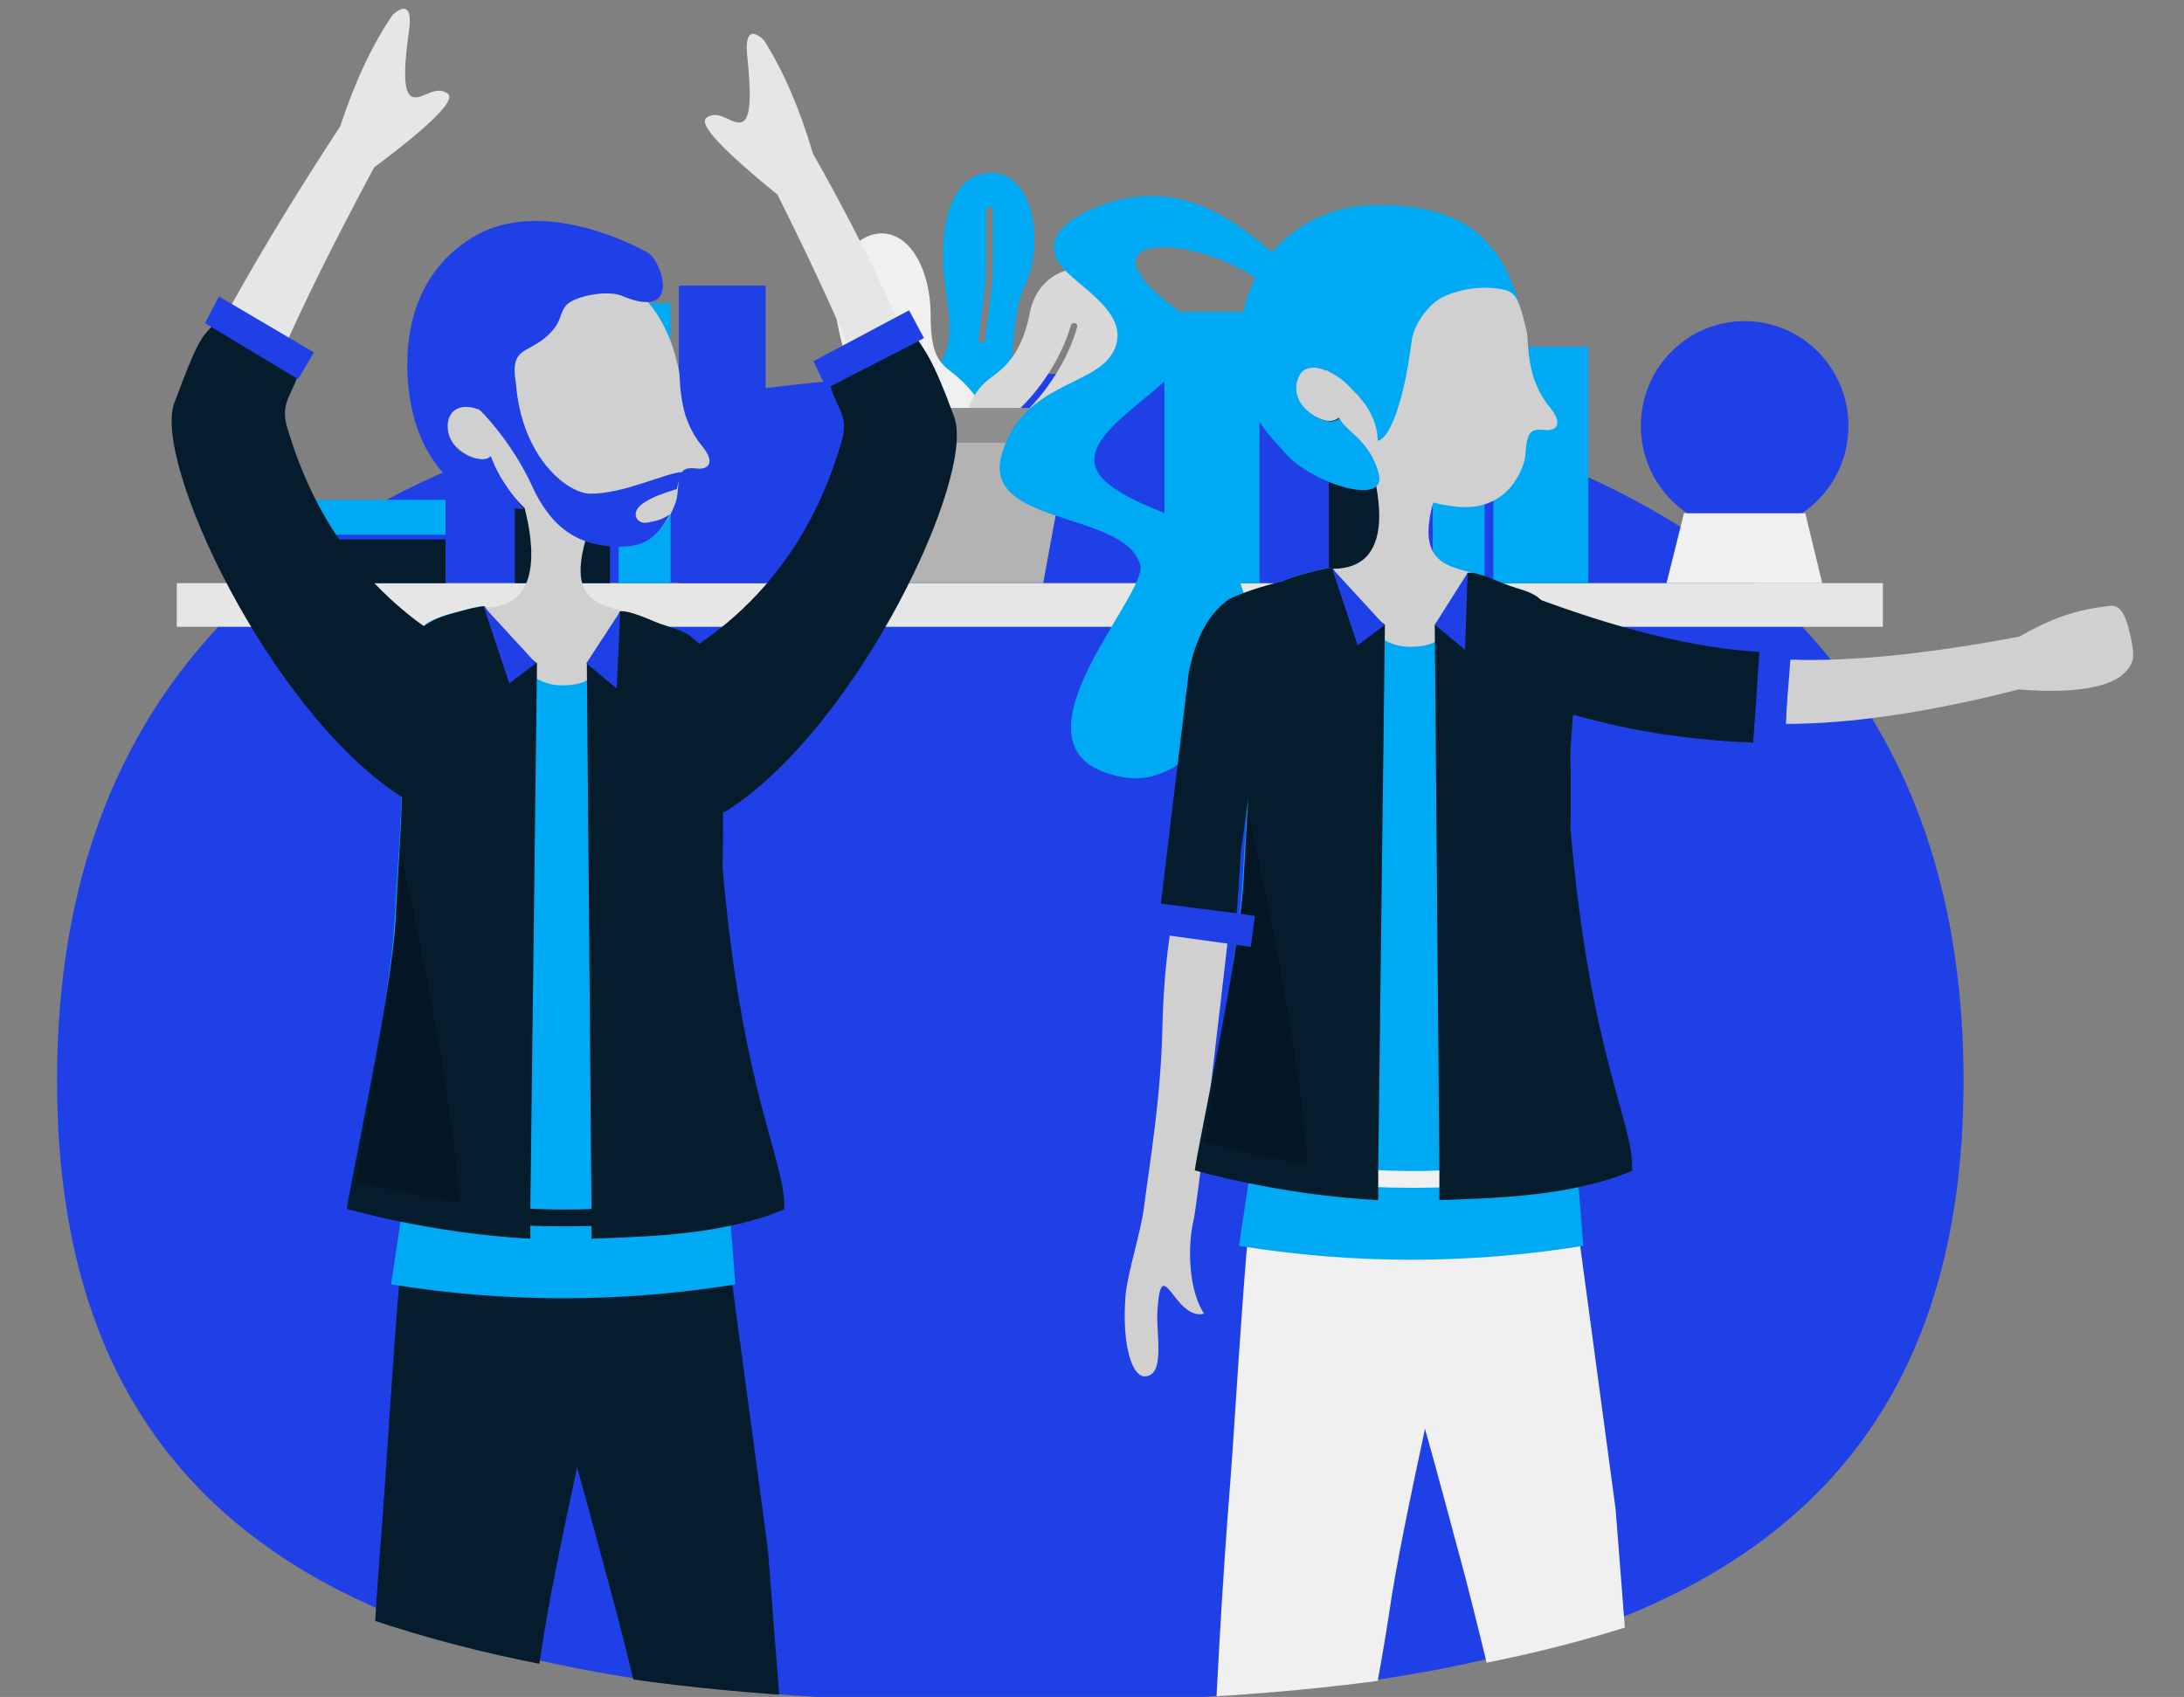 <?xml version="1.0" encoding="utf-8"?>
<!-- Generator: Adobe Illustrator 24.0.1, SVG Export Plug-In . SVG Version: 6.00 Build 0)  -->
<svg version="1.1" id="Layer_1" xmlns="http://www.w3.org/2000/svg" xmlns:xlink="http://www.w3.org/1999/xlink" x="0px" y="0px"
	 viewBox="0 0 425 330.3" style="enable-background:new 0 0 425 330.3;" xml:space="preserve">
<rect x="0" y="0" width="425" height="330.3" fill="#808080" stroke="none"/>
<style type="text/css">
	.st0{clip-path:url(#SVGID_2_);}
	.st1{clip-path:url(#SVGID_4_);fill:#1F40E6;}
	.st2{clip-path:url(#SVGID_6_);}
	.st3{clip-path:url(#SVGID_8_);enable-background:new    ;}
	.st4{clip-path:url(#SVGID_10_);}
	.st5{clip-path:url(#SVGID_12_);fill:#E6E6E6;}
	.st6{clip-path:url(#SVGID_14_);}
	.st7{clip-path:url(#SVGID_16_);fill:#00A9F4;}
	.st8{clip-path:url(#SVGID_18_);}
	.st9{clip-path:url(#SVGID_20_);fill:#051C2C;}
	.st10{clip-path:url(#SVGID_22_);}
	.st11{clip-path:url(#SVGID_24_);fill:#1F40E6;}
	.st12{clip-path:url(#SVGID_26_);}
	.st13{clip-path:url(#SVGID_28_);fill:#00A9F4;}
	.st14{clip-path:url(#SVGID_30_);}
	.st15{clip-path:url(#SVGID_32_);fill:#F0F0F0;}
	.st16{clip-path:url(#SVGID_34_);}
	.st17{clip-path:url(#SVGID_36_);fill:#D8D8D8;}
	.st18{clip-path:url(#SVGID_38_);}
	.st19{clip-path:url(#SVGID_40_);fill:#B3B3B3;}
	.st20{opacity:0.2;clip-path:url(#SVGID_42_);}
	.st21{clip-path:url(#SVGID_44_);}
	.st22{clip-path:url(#SVGID_46_);fill:#1F40E6;}
	.st23{clip-path:url(#SVGID_48_);}
	.st24{clip-path:url(#SVGID_50_);fill:#F0F0F0;}
	.st25{clip-path:url(#SVGID_52_);}
	.st26{clip-path:url(#SVGID_54_);fill:#D0D0D0;}
	.st27{clip-path:url(#SVGID_56_);}
	.st28{clip-path:url(#SVGID_58_);fill:#00A9F4;}
	.st29{clip-path:url(#SVGID_60_);}
	.st30{clip-path:url(#SVGID_62_);fill:#F0F0F0;}
	.st31{clip-path:url(#SVGID_64_);}
	.st32{clip-path:url(#SVGID_66_);fill:#00A9F4;}
	.st33{clip-path:url(#SVGID_68_);}
	.st34{clip-path:url(#SVGID_70_);fill:#00A9F4;}
	.st35{clip-path:url(#SVGID_72_);}
	.st36{clip-path:url(#SVGID_74_);fill:#D0D0D0;}
	.st37{clip-path:url(#SVGID_76_);}
	.st38{clip-path:url(#SVGID_78_);fill:#051C2C;}
	.st39{clip-path:url(#SVGID_80_);}
	.st40{opacity:0.2;clip-path:url(#SVGID_82_);}
	.st41{clip-path:url(#SVGID_84_);}
	.st42{clip-path:url(#SVGID_86_);fill:#1F40E6;}
	.st43{clip-path:url(#SVGID_88_);}
	.st44{clip-path:url(#SVGID_90_);fill:#D0D0D0;}
	.st45{clip-path:url(#SVGID_92_);}
	.st46{clip-path:url(#SVGID_94_);fill:#1F40E6;}
	.st47{clip-path:url(#SVGID_96_);}
	.st48{clip-path:url(#SVGID_98_);fill:#051C2C;}
	.st49{clip-path:url(#SVGID_100_);}
	.st50{clip-path:url(#SVGID_102_);fill:#00A9F4;}
	.st51{clip-path:url(#SVGID_104_);}
	.st52{clip-path:url(#SVGID_106_);fill:#00A9F4;}
	.st53{clip-path:url(#SVGID_108_);}
	.st54{clip-path:url(#SVGID_110_);fill:#E6E6E6;}
	.st55{clip-path:url(#SVGID_112_);}
	.st56{clip-path:url(#SVGID_114_);fill:#051C2C;}
	.st57{clip-path:url(#SVGID_116_);}
	.st58{opacity:0.2;clip-path:url(#SVGID_118_);}
	.st59{clip-path:url(#SVGID_120_);}
	.st60{clip-path:url(#SVGID_122_);fill:#1F40E6;}
</style>
<g>
	<defs>
		<path id="SVGID_1_" d="M11.1,210.3c0,102.6,83.1,121,185.5,121c102.4,0,185.5-18.4,185.5-121c0-102.6-83.1-137.6-185.5-137.6
			C94.2,72.7,11.1,107.7,11.1,210.3"/>
	</defs>
	<clipPath id="SVGID_2_">
		<use xlink:href="#SVGID_1_"  style="overflow:visible;"/>
	</clipPath>
	<g class="st0">
		<defs>
			<rect id="SVGID_3_" x="-159.9" y="-210" width="750" height="750"/>
		</defs>
		<clipPath id="SVGID_4_">
			<use xlink:href="#SVGID_3_"  style="overflow:visible;"/>
		</clipPath>
		<rect x="6.1" y="67.7" class="st1" width="381" height="268.6"/>
	</g>
</g>
<g>
	<defs>
		<path id="SVGID_5_" d="M196.6,331.3c102.4,0,192.9-18.4,234.1-121c6.2-15.5,40.5-109.2,100.5-281.3h-681.5
			c47.8,119.1,85.4,212.9,112.9,281.3C3.7,312.9,94.2,331.3,196.6,331.3z"/>
	</defs>
	<clipPath id="SVGID_6_">
		<use xlink:href="#SVGID_5_"  style="overflow:visible;"/>
	</clipPath>
	<g class="st2">
		<defs>
			<rect id="SVGID_7_" x="-159.9" y="-210" width="750" height="750"/>
		</defs>
		<clipPath id="SVGID_8_">
			<use xlink:href="#SVGID_7_"  style="overflow:visible;"/>
		</clipPath>
		<g class="st3">
			<g>
				<defs>
					<rect id="SVGID_9_" x="29.1" y="1" width="387" height="428"/>
				</defs>
				<clipPath id="SVGID_10_">
					<use xlink:href="#SVGID_9_"  style="overflow:visible;"/>
				</clipPath>
				<g class="st4">
					<defs>
						<rect id="SVGID_11_" x="34.4" y="113.5" width="332" height="8.5"/>
					</defs>
					<clipPath id="SVGID_12_">
						<use xlink:href="#SVGID_11_"  style="overflow:visible;"/>
					</clipPath>
					<rect x="29.4" y="108.5" class="st5" width="342" height="18.5"/>
				</g>
				<g class="st4">
					<defs>
						<path id="SVGID_13_" d="M86.7,104.1H44.6v-6.8h42.1V104.1z M130.5,113.5h-10.1V59h10.1V113.5z M288.9,113.5h-10.1V59h10.1
							V113.5z M245.1,113.5h-18.5V60.7h18.5V113.5z M309.1,113.5h-18.5v-46h18.5V113.5z"/>
					</defs>
					<clipPath id="SVGID_14_">
						<use xlink:href="#SVGID_13_"  style="overflow:visible;"/>
					</clipPath>
					<g class="st6">
						<defs>
							<rect id="SVGID_15_" x="34.4" y="33" width="332" height="89"/>
						</defs>
						<clipPath id="SVGID_16_">
							<use xlink:href="#SVGID_15_"  style="overflow:visible;"/>
						</clipPath>
						<rect x="39.6" y="54" class="st7" width="274.6" height="64.5"/>
					</g>
				</g>
				<g class="st4">
					<defs>
						<path id="SVGID_17_" d="M86.7,113.5H44.6V105h42.1V113.5z M118.7,113.5h-18.5v-46h18.5V113.5z M277.1,113.5h-18.5v-46h18.5
							V113.5z"/>
					</defs>
					<clipPath id="SVGID_18_">
						<use xlink:href="#SVGID_17_"  style="overflow:visible;"/>
					</clipPath>
					<g class="st8">
						<defs>
							<rect id="SVGID_19_" x="34.4" y="33" width="332" height="89"/>
						</defs>
						<clipPath id="SVGID_20_">
							<use xlink:href="#SVGID_19_"  style="overflow:visible;"/>
						</clipPath>
						<rect x="39.6" y="62.5" class="st9" width="242.6" height="56"/>
					</g>
				</g>
				<g class="st4">
					<defs>
						<path id="SVGID_21_" d="M149,113.5h-16.9V55.6H149V113.5z M256.9,113.5h-10.1V55.6h10.1V113.5z"/>
					</defs>
					<clipPath id="SVGID_22_">
						<use xlink:href="#SVGID_21_"  style="overflow:visible;"/>
					</clipPath>
					<g class="st10">
						<defs>
							<rect id="SVGID_23_" x="34.4" y="33" width="332" height="89"/>
						</defs>
						<clipPath id="SVGID_24_">
							<use xlink:href="#SVGID_23_"  style="overflow:visible;"/>
						</clipPath>
						<rect x="127.2" y="50.6" class="st11" width="134.7" height="67.9"/>
					</g>
				</g>
				<g class="st4">
					<defs>
						<path id="SVGID_25_" d="M192.6,40.3c0.4,0,0.6,0.3,0.6,0.6v11.2c0,1.5-0.1,3.2-0.4,5.5c-0.1,1.3-0.8,6.2-0.9,7
							c-0.1,0.5-0.1,1-0.2,1.5c0,0.3-0.4,0.6-0.7,0.6c-0.3,0-0.6-0.4-0.6-0.7c0.1-0.5,0.1-1,0.2-1.5c0.1-0.8,0.7-5.8,0.9-7
							c0.3-2.3,0.4-4,0.4-5.4V40.9C192,40.6,192.2,40.3,192.6,40.3z M193.7,81c4.6-4.5,2.1-17.6,5.7-25.3c3.7-7.7,2.2-21.5-6.2-22.1
							c-9.6,0-10.7,13.7-9.1,23.3c1.7,9.6-0.1,12.6-2.2,15.3c-2.1,2.7-10.1,13-3.1,22.9c4.7,6.6,9,6.6,12.9,0
							C190,88.6,190.6,84,193.7,81z"/>
					</defs>
					<clipPath id="SVGID_26_">
						<use xlink:href="#SVGID_25_"  style="overflow:visible;"/>
					</clipPath>
					<g class="st12">
						<defs>
							<rect id="SVGID_27_" x="34.4" y="33" width="332" height="89"/>
						</defs>
						<clipPath id="SVGID_28_">
							<use xlink:href="#SVGID_27_"  style="overflow:visible;"/>
						</clipPath>
						<rect x="171" y="28.5" class="st13" width="35.3" height="76.4"/>
					</g>
				</g>
				<g class="st4">
					<defs>
						<path id="SVGID_29_" d="M171.8,57.6c-0.4,0-0.6,0.3-0.6,0.7c0.3,8.5,2.9,15.6,7.8,21.2c0.2,0.3,0.6,0.3,0.9,0.1
							c0.3-0.2,0.3-0.6,0.1-0.9c-4.7-5.4-7.2-12.2-7.5-20.4C172.5,57.9,172.2,57.6,171.8,57.6z M171.1,81.5
							c-4.7-4.5-6.9-12.3-8.2-18.8c-1.3-6.6,0.8-15.6,7.2-17.1c6.4-1.4,11,6.3,11,15.8c0,9.5,2.6,9.5,5.7,12.4
							c3.2,2.9,10.1,10.8,3,20.7c-4.8,6.6-9.3,7.2-13.6,1.7C175.9,89.4,174.2,84.5,171.1,81.5z"/>
					</defs>
					<clipPath id="SVGID_30_">
						<use xlink:href="#SVGID_29_"  style="overflow:visible;"/>
					</clipPath>
					<g class="st14">
						<defs>
							<rect id="SVGID_31_" x="34.4" y="33" width="332" height="89"/>
						</defs>
						<clipPath id="SVGID_32_">
							<use xlink:href="#SVGID_31_"  style="overflow:visible;"/>
						</clipPath>
						<rect x="157.5" y="40.4" class="st15" width="40.3" height="64.5"/>
					</g>
				</g>
				<g class="st4">
					<defs>
						<path id="SVGID_33_" d="M209.2,62.9c-0.3-0.1-0.7,0.1-0.8,0.4c-2.1,7.3-7.2,14.1-11.3,17.4c-0.3,0.2-0.3,0.6-0.1,0.9
							c0.2,0.3,0.6,0.3,0.9,0.1c4.3-3.5,9.6-10.5,11.7-18C209.7,63.3,209.6,63,209.2,62.9z M189.5,93.4c-2.6-8.4-2.7-15.6,3.6-20.1
							c2.6-1.9,5.8-4.7,7.3-12.4c1.5-7.7,8.9-10.4,14.5-7.6c5.6,2.8,7.6,6.7,6.3,13.2s-11.5,13.9-16,18.5c-3,3-4.6,6.5-4.8,10.3
							C194.8,99.7,191.2,99,189.5,93.4z"/>
					</defs>
					<clipPath id="SVGID_34_">
						<use xlink:href="#SVGID_33_"  style="overflow:visible;"/>
					</clipPath>
					<g class="st16">
						<defs>
							<rect id="SVGID_35_" x="34.4" y="33" width="332" height="89"/>
						</defs>
						<clipPath id="SVGID_36_">
							<use xlink:href="#SVGID_35_"  style="overflow:visible;"/>
						</clipPath>
						<rect x="182.8" y="47.2" class="st17" width="43.7" height="56"/>
					</g>
				</g>
				<g class="st4">
					<defs>
						<polygon id="SVGID_37_" points="208,86.3 209.7,86.3 209.7,79.4 169.3,79.4 169.3,86.3 170.9,86.3 176,113.5 203,113.5 						
							"/>
					</defs>
					<clipPath id="SVGID_38_">
						<use xlink:href="#SVGID_37_"  style="overflow:visible;"/>
					</clipPath>
					<g class="st18">
						<defs>
							<rect id="SVGID_39_" x="34.4" y="33" width="332" height="89"/>
						</defs>
						<clipPath id="SVGID_40_">
							<use xlink:href="#SVGID_39_"  style="overflow:visible;"/>
						</clipPath>
						<rect x="164.3" y="74.4" class="st19" width="50.4" height="44"/>
					</g>
				</g>
				<g class="st4">
					<defs>
						<rect id="SVGID_41_" x="169.3" y="79.4" width="40.4" height="6.8"/>
					</defs>
					<clipPath id="SVGID_42_">
						<use xlink:href="#SVGID_41_"  style="overflow:visible;"/>
					</clipPath>
					<rect x="164.3" y="74.4" class="st20" width="50.4" height="16.8"/>
				</g>
				<g class="st4">
					<defs>
						<ellipse id="SVGID_43_" cx="339.5" cy="82.9" rx="20.2" ry="20.4"/>
					</defs>
					<clipPath id="SVGID_44_">
						<use xlink:href="#SVGID_43_"  style="overflow:visible;"/>
					</clipPath>
					<g class="st21">
						<defs>
							<rect id="SVGID_45_" x="34.4" y="33" width="332" height="89"/>
						</defs>
						<clipPath id="SVGID_46_">
							<use xlink:href="#SVGID_45_"  style="overflow:visible;"/>
						</clipPath>
						<rect x="314.3" y="57.4" class="st22" width="50.4" height="50.9"/>
					</g>
				</g>
				<g class="st4">
					<defs>
						<polygon id="SVGID_47_" points="351.3,99.9 327.7,99.9 324.3,113.5 354.6,113.5 						"/>
					</defs>
					<clipPath id="SVGID_48_">
						<use xlink:href="#SVGID_47_"  style="overflow:visible;"/>
					</clipPath>
					<g class="st23">
						<defs>
							<rect id="SVGID_49_" x="34.4" y="33" width="332" height="89"/>
						</defs>
						<clipPath id="SVGID_50_">
							<use xlink:href="#SVGID_49_"  style="overflow:visible;"/>
						</clipPath>
						<rect x="319.3" y="94.9" class="st24" width="40.3" height="23.6"/>
					</g>
				</g>
				<g class="st4">
					<defs>
						<path id="SVGID_51_" d="M258.1,72.2C256,65.4,253.8,50.3,274,46c18.5-4,22.6,16.5,22.6,16.5c0.2,0.9,0.5,1.8,0.6,2.7
							c0.1,1,0.1,1.9,0.2,2.9c0.2,1.9,0.5,3.8,1.1,5.6c0.6,1.7,1.4,3.3,2.4,4.7c0.8,1.1,2.5,2.8,2.1,4.3c-0.3,0.9-1.4,1.1-2.3,1
							c-2-0.2-3-0.1-3.5,2c-0.4,1.5-0.2,3.1-0.7,4.5c-0.6,1.8-1.5,3.5-2.8,4.9c-2.7,3-6.6,4-10.5,3.5c-1.5-0.2-3-0.4-4.3-0.8
							c-4.4,15.8,8.2,11.4,11.9,16c0.4,3.8,1,10.6-2,14c-3.1,3.4-8.2,4.1-17,3.5s-9.7-3-12.3-6.9c-1.7-2.6-1.8-7.2-0.1-13.7
							c11.3,0,9.4-12.6,7.7-19.3c-3.9-3.7-5.7-7.8-6.6-10.1c-1.9,1.8-5.8-0.6-7.2-2.4c-0.9-1.2-1.4-2.8-1.2-4.3c0.1-1,0.6-2,1.4-2.6
							c0.8-0.6,1.8-0.7,2.7-0.5C256.9,71.7,257.5,71.9,258.1,72.2z"/>
					</defs>
					<clipPath id="SVGID_52_">
						<use xlink:href="#SVGID_51_"  style="overflow:visible;"/>
					</clipPath>
					<g class="st25">
						<defs>
							<rect id="SVGID_53_" x="194.1" y="31.5" width="128" height="121"/>
						</defs>
						<clipPath id="SVGID_54_">
							<use xlink:href="#SVGID_53_"  style="overflow:visible;"/>
						</clipPath>
						<rect x="247.1" y="40.5" class="st26" width="61" height="96.2"/>
					</g>
				</g>
				<g class="st4">
					<defs>
						<path id="SVGID_55_" d="M247.5,49.1c4.4-5.1,11.2-9.2,20.6-9.2c17.3,0,24,7.1,27.6,19.5c-1.1-3-2.6-3-4.9-3.3
							c-2.4-0.3-6.3,0-9.8,1.6c-3,1.4-5.9,5.4-6.3,8.7c-0.2,1.4-0.4,3-0.7,4.7c-1,6.1-3.3,14.2-5.9,14.7c0-4.4-2.9-8-4.6-9.6
							c-1.7-1.7-1.9-2.3-5.3-4.1c-0.6-0.3-1.2-0.5-1.8-0.5c-0.9-0.1-2,0-2.7,0.5c-0.8,0.6-1.2,1.6-1.4,2.6c-0.2,1.5,0.2,3.1,1.2,4.3
							c1.4,1.8,5.2,4.2,7.2,2.4c0.8,2.3,5.9,4.2,7.6,10.8c1.7,6.6-13,1.8-17.9-3.7c-4.9-5.5-10-9.5-8.7-26c0.2-2.5,1.1-5.5,2.6-8.4
							c-11.5-7.6-26.8-8-22.6-1c4.6,7.7,15.5,8.3,8,17.9c-6.1,7.8-24,15.8-13.5,23.6c10.1,7.4,22.4,5,26.6,23.8
							c2.5,11.5-9.1,35.5-24.1,32.9c-25.6-4.4,4.8-35.4,3.2-41.3c-2.9-10.7-31.3-7.5-26.9-21.8c4.4-14.3,19-12.8,22-20.5
							c3-7.7-9.2-12.6-11.4-17.3c-3.2-7,9.3-10.9,12.5-11.6C230.3,36.2,239.1,41.8,247.5,49.1z"/>
					</defs>
					<clipPath id="SVGID_56_">
						<use xlink:href="#SVGID_55_"  style="overflow:visible;"/>
					</clipPath>
					<g class="st27">
						<defs>
							<rect id="SVGID_57_" x="194.1" y="31.5" width="128" height="121"/>
						</defs>
						<clipPath id="SVGID_58_">
							<use xlink:href="#SVGID_57_"  style="overflow:visible;"/>
						</clipPath>
						<rect x="189.3" y="33.3" class="st28" width="111.4" height="123.4"/>
					</g>
				</g>
				<g class="st4">
					<defs>
						<path id="SVGID_59_" d="M277.3,278.1c-3,14-5.7,27-6.9,35.4c-3.3,22.3-15.4,79.6-19,107c-4.3,0.1-11.1-0.1-15.5,0
							c0.1-1.1,0-1.7,0-2.4c-2.3-32.5,0.6-93.2,3.5-129.5c1.1-13.9,3.3-56.1,6.2-72.1h12.1H304l10.4,77.3l9.8,125.7
							c0,0-7.3-0.1-14.7,0c-7.4-40.5-15.5-77.9-24.3-112.3C282.4,296.8,279.8,287,277.3,278.1z"/>
					</defs>
					<clipPath id="SVGID_60_">
						<use xlink:href="#SVGID_59_"  style="overflow:visible;"/>
					</clipPath>
					<g class="st29">
						<defs>
							<rect id="SVGID_61_" x="125.1" y="216.5" width="290" height="115.5"/>
						</defs>
						<clipPath id="SVGID_62_">
							<use xlink:href="#SVGID_61_"  style="overflow:visible;"/>
						</clipPath>
						<rect x="230.1" y="211.5" class="st30" width="99" height="214"/>
					</g>
				</g>
				<g class="st4">
					<defs>
						<path id="SVGID_63_" d="M243.2,228.5c10.6,1.8,21.2,2.7,31.8,2.7c10.7,0,21.3-0.9,32-2.7l1.1,14c-11.2,1.8-22.3,2.7-33.5,2.7
							c-11.2,0-22.3-0.9-33.5-2.7L243.2,228.5z"/>
					</defs>
					<clipPath id="SVGID_64_">
						<use xlink:href="#SVGID_63_"  style="overflow:visible;"/>
					</clipPath>
					<g class="st31">
						<defs>
							<rect id="SVGID_65_" x="125.1" y="216.5" width="290" height="115.5"/>
						</defs>
						<clipPath id="SVGID_66_">
							<use xlink:href="#SVGID_65_"  style="overflow:visible;"/>
						</clipPath>
						<rect x="236.1" y="223.5" class="st32" width="77" height="26.7"/>
					</g>
				</g>
				<g class="st4">
					<defs>
						<path id="SVGID_67_" d="M305.5,146.5c0.4-6.8,1.6-16.1-1-22.1c-1.3-3-2.7-6.2-5.4-8.2c-1.5-1.1-3.8-1.6-5.5-2.2
							c-1.8-0.6-5.1-2.4-7.1-2.1c-1.4,0.2-1.4,2.4-2,3.7c-0.8,2-1.3,2.9-2.5,4.7c-0.6,0.9,0.2,5.6-7.6,5.6s-11.3-8.2-15.3-15.4
							c-1.5,0.1-2.9,0.5-4.4,0.9c-1,0.3-1.9,0.5-2.9,0.8c-1.8,0.6-3.6,1.3-5,2.6c-1.1,0.9-1.9,2.1-2.4,3.4
							c-1.7,4.1-1.3,8.9-1.2,13.2c0.5,14.4-0.6,25.3-1.4,39.9c-0.8,14.6-7,45.5-7.7,51c0,0,44.4,13.8,81.5-1.8
							c0.5-9-7.7-15.7-10.2-59.4C305.6,157.7,305.6,152.8,305.5,146.5z"/>
					</defs>
					<clipPath id="SVGID_68_">
						<use xlink:href="#SVGID_67_"  style="overflow:visible;"/>
					</clipPath>
					<g class="st33">
						<defs>
							<rect id="SVGID_69_" x="125.1" y="108.5" width="290" height="202"/>
						</defs>
						<clipPath id="SVGID_70_">
							<use xlink:href="#SVGID_69_"  style="overflow:visible;"/>
						</clipPath>
						
							<rect x="214.3" y="124.2" transform="matrix(5.233597e-02 -0.999 0.999 5.233597e-02 93.57 438.336)" class="st34" width="126.8" height="91.3"/>
					</g>
				</g>
				<g class="st4">
					<defs>
						<path id="SVGID_71_" d="M347.5,140.9c12.6,0,27.7-2.2,45.3-6.7c13.7,1.1,18.9-1.4,20.6-3.2c2.3-2.3,1.9-3.9,1.1-7.6
							s-1.9-5.6-3.7-5.5c-5.1,0.6-10,1.5-17.8,6c-17.9,3.4-32.8,4.9-44.6,4.5C348.2,132.1,347.6,136.9,347.5,140.9z M226.2,200
							c-0.3,13.8-2.4,25.8-3.6,35.1c-0.6,4.8-3.2,12.6-3.6,17.3c-0.7,9.9,1.4,15.3,3.6,15.5c4.1,0.1,2.5-7.4,2.6-12.2
							c0.7-12.9,3.3,1.5,9.1,0c-2.8-4.3-3.4-12.3-2-18.4c0.6-2.7,3.5-26.8,8.7-72.3l-10.1,3C228,176.7,226.5,187.3,226.2,200z"/>
					</defs>
					<clipPath id="SVGID_72_">
						<use xlink:href="#SVGID_71_"  style="overflow:visible;"/>
					</clipPath>
					<g class="st35">
						<defs>
							<rect id="SVGID_73_" x="125.1" y="108.5" width="290" height="202"/>
						</defs>
						<clipPath id="SVGID_74_">
							<use xlink:href="#SVGID_73_"  style="overflow:visible;"/>
						</clipPath>
						<rect x="213.8" y="112.9" class="st36" width="206.2" height="160"/>
					</g>
				</g>
				<g class="st4">
					<defs>
						<path id="SVGID_75_" d="M299.2,116.2c-1.5-1.1-3.8-1.6-5.5-2.2c-1.8-0.6-6.1-2.8-8.1-2.5c-1.2,2.9-2.9,6.7-6.4,10.1l0.9,106.3
							v5.7c11.5-0.4,25.8-0.8,37.5-5.7c0.5-9-8.2-22.3-12-66.7c0.1-3.5,0.1-8.4,0-14.7c0.1-2.3,0.3-4.8,0.5-7.4
							c11.9,3.4,24.3,5.2,37.3,5.5c1.4-6.8,2.1-11.2,1.7-17.6c-12.5-0.3-27.6-3.7-45.2-10.2C299.7,116.6,299.4,116.4,299.2,116.2z
							 M242,171.4c-0.8,14.6-8.8,51-9.5,56.4c0,0,16.4,4.8,35.7,5.8v-5.8l1.3-106.2c-4.7-3.4-7.7-6.6-10.2-11.1
							c-1.5,0.1-2.9,0.5-4.4,0.9c-1,0.3-1.9,0.5-2.9,0.8c-0.9,0.3-1.8,0.6-2.6,1c-3.8,0.9-7.2,2-10.2,3.4c-4,2.8-6.6,7.6-7.9,14.5
							l-5.8,48.1l14.9,2.5l1.1-16.2l1.4-10C242.6,160.6,242.3,165.7,242,171.4z"/>
					</defs>
					<clipPath id="SVGID_76_">
						<use xlink:href="#SVGID_75_"  style="overflow:visible;"/>
					</clipPath>
					<g class="st37">
						<defs>
							<rect id="SVGID_77_" x="125.1" y="108.5" width="290" height="202"/>
						</defs>
						<clipPath id="SVGID_78_">
							<use xlink:href="#SVGID_77_"  style="overflow:visible;"/>
						</clipPath>
						<rect x="220.5" y="105.5" class="st38" width="129.7" height="133.1"/>
					</g>
				</g>
				<g class="st4">
					<defs>
						<path id="SVGID_79_" d="M242,171.4c-0.8,14.6-7,45.5-7.7,51c0,0,11.3,2.9,20.1,4.1c-1.7-24.4-8.9-55.7-11.6-69.2
							C242.6,160.3,242.2,167.8,242,171.4z"/>
					</defs>
					<clipPath id="SVGID_80_">
						<use xlink:href="#SVGID_79_"  style="overflow:visible;"/>
					</clipPath>
					<g class="st39">
						<defs>
							<rect id="SVGID_81_" x="125.1" y="108.5" width="290" height="202"/>
						</defs>
						<clipPath id="SVGID_82_">
							<use xlink:href="#SVGID_81_"  style="overflow:visible;"/>
						</clipPath>
						
							<rect x="206.8" y="176.6" transform="matrix(5.233724e-02 -0.999 0.999 5.233724e-02 41.698 427.452)" class="st40" width="78.5" height="30.3"/>
					</g>
				</g>
				<g class="st4">
					<defs>
						<path id="SVGID_83_" d="M222.5,181.4l20.9,2.9l0.8-6l-2.5-0.4l-18.8-2.4L222.5,181.4z M341.2,144.1l-0.1,2.5l6.1,0.3l1.1-21.1
							l-5.8-0.6L341.2,144.1z M279.2,121.6l5.9,4.9l0.5-15L279.2,121.6z M264.2,125.6l5.2-3.9l-10.2-11.1L264.2,125.6z"/>
					</defs>
					<clipPath id="SVGID_84_">
						<use xlink:href="#SVGID_83_"  style="overflow:visible;"/>
					</clipPath>
					<g class="st41">
						<defs>
							<rect id="SVGID_85_" x="125.1" y="108.5" width="290" height="202"/>
						</defs>
						<clipPath id="SVGID_86_">
							<use xlink:href="#SVGID_85_"  style="overflow:visible;"/>
						</clipPath>
						<rect x="217.5" y="105.5" class="st42" width="135.8" height="83.8"/>
					</g>
				</g>
				<g class="st4">
					<defs>
						<path id="SVGID_87_" d="M93.1,79.7C91,72.9,88.8,57.8,109,53.5c18.5-4,22.6,16.5,22.6,16.5c0.2,0.9,0.5,1.8,0.6,2.7
							c0.1,1,0.1,1.9,0.2,2.9c0.2,1.9,0.5,3.8,1.1,5.6c0.6,1.7,1.4,3.3,2.4,4.7c0.8,1.1,2.5,2.8,2.1,4.3c-0.3,0.9-1.4,1.1-2.3,1
							c-2-0.2-3-0.1-3.5,2c-0.4,1.5-0.2,3.1-0.7,4.5c-0.6,1.8-1.5,3.5-2.8,4.9c-2.7,3-6.6,4-10.5,3.5c-1.5-0.2-3-0.4-4.3-0.8
							c-4.4,15.8,8.2,11.4,11.9,16c0.4,3.8,1,10.6-2,14c-3.1,3.4-8.2,4.1-17,3.5s-9.7-3-12.3-6.9c-1.7-2.6-1.8-7.2-0.1-13.7
							c11.3,0,9.4-12.6,7.7-19.3c-3.9-3.7-5.7-7.8-6.6-10.1c-1.9,1.8-5.8-0.6-7.2-2.4c-0.9-1.2-1.4-2.8-1.2-4.3c0.1-1,0.6-2,1.4-2.6
							c0.8-0.6,1.8-0.7,2.7-0.5C91.9,79.2,92.5,79.4,93.1,79.7z"/>
					</defs>
					<clipPath id="SVGID_88_">
						<use xlink:href="#SVGID_87_"  style="overflow:visible;"/>
					</clipPath>
					<g class="st43">
						<defs>
							<rect id="SVGID_89_" x="60.1" y="39" width="97" height="101"/>
						</defs>
						<clipPath id="SVGID_90_">
							<use xlink:href="#SVGID_89_"  style="overflow:visible;"/>
						</clipPath>
						<rect x="82.1" y="48" class="st44" width="61" height="96.2"/>
					</g>
				</g>
				<g class="st4">
					<defs>
						<path id="SVGID_91_" d="M91.8,46.3c11.6-7.3,27.9-0.7,34.3,2.9c2.6,1.5,6.7,13.2-4.8,8.5c-2.8-1.4-9.5-0.1-11.1,1.7
							c-1.6,1.9-0.6,3.4-4.2,6.4c-3.6,3-6.8,1.9-5.6,8.8c1.1,14.5,10.1,21.5,14.5,21.5c6.7,0,14.9-4.2,17.9-4.2
							c-0.7,1.6-1,2.7-1.1,3.3c-5.4,1.6-8,3.2-8,4.9c0,1.2,1.2,1.9,2.4,1.6c1.4-0.3,2.5-0.4,4.3-1.6c-2.5,4.1-4.3,6.3-9.8,6.3
							c-8,0-13.4-3.6-17.2-12.1c-3.9-8.4-9.9-14.5-10.2-14.6c-3.5-1.3-6.1,0-6.1,3.4c0.1,5.3,6.8,7.2,8.4,5.9
							c0.8,2.7,4,7.3,6.5,10.1c-14.3-0.8-21.5-11.3-22.6-24.6C78.7,65.9,80.2,53.5,91.8,46.3z"/>
					</defs>
					<clipPath id="SVGID_92_">
						<use xlink:href="#SVGID_91_"  style="overflow:visible;"/>
					</clipPath>
					<g class="st45">
						<defs>
							<rect id="SVGID_93_" x="60.1" y="39" width="97" height="101"/>
						</defs>
						<clipPath id="SVGID_94_">
							<use xlink:href="#SVGID_93_"  style="overflow:visible;"/>
						</clipPath>
						<rect x="74.3" y="38" class="st46" width="63.5" height="73.4"/>
					</g>
				</g>
				<g class="st4">
					<defs>
						<path id="SVGID_95_" d="M112.3,285.6c-3,14-5.7,27-6.9,35.4c-3.3,22.3-15.4,79.6-19,107c-4.3,0.1-11.1-0.1-15.5,0
							c0.1-1.1,0-1.7,0-2.4c-2.3-32.5,0.6-93.2,3.5-129.5c1.1-13.9,3.3-56.1,6.2-72.1h12.1H139l10.4,77.3l9.8,125.7
							c0,0-7.3-0.1-14.7,0c-7.4-40.5-15.5-77.9-24.3-112.3C117.4,304.3,114.8,294.5,112.3,285.6z"/>
					</defs>
					<clipPath id="SVGID_96_">
						<use xlink:href="#SVGID_95_"  style="overflow:visible;"/>
					</clipPath>
					<g class="st47">
						<defs>
							<rect id="SVGID_97_" x="11.1" y="224" width="249" height="108"/>
						</defs>
						<clipPath id="SVGID_98_">
							<use xlink:href="#SVGID_97_"  style="overflow:visible;"/>
						</clipPath>
						<rect x="65.1" y="219" class="st48" width="99" height="214"/>
					</g>
				</g>
				<g class="st4">
					<defs>
						<path id="SVGID_99_" d="M78.2,236c10.6,1.8,21.2,2.7,31.8,2.7c10.7,0,21.3-0.9,32-2.7l1.1,14c-11.2,1.8-22.3,2.7-33.5,2.7
							s-22.3-0.9-33.5-2.7L78.2,236z"/>
					</defs>
					<clipPath id="SVGID_100_">
						<use xlink:href="#SVGID_99_"  style="overflow:visible;"/>
					</clipPath>
					<g class="st49">
						<defs>
							<rect id="SVGID_101_" x="11.1" y="224" width="249" height="108"/>
						</defs>
						<clipPath id="SVGID_102_">
							<use xlink:href="#SVGID_101_"  style="overflow:visible;"/>
						</clipPath>
						<rect x="71.1" y="231" class="st50" width="77" height="26.7"/>
					</g>
				</g>
				<g class="st4">
					<defs>
						<path id="SVGID_103_" d="M140.5,154c0.4-6.8,1.6-16.1-1-22.1c-1.3-3-2.7-6.2-5.4-8.2c-1.5-1.1-3.8-1.6-5.5-2.2
							c-1.8-0.6-5.1-2.4-7.1-2.1c-1.4,0.2-1.4,2.4-2,3.7c-0.8,2-1.3,2.9-2.5,4.7c-0.6,0.9,0.2,5.6-7.6,5.6s-11.3-8.2-15.3-15.4
							c-1.5,0.1-2.9,0.5-4.4,0.9c-1,0.3-1.9,0.5-2.9,0.8c-1.8,0.6-3.6,1.3-5,2.6c-1.1,0.9-1.9,2.1-2.4,3.4
							c-1.7,4.1-1.3,8.9-1.2,13.2c0.5,14.4-0.6,25.3-1.4,39.9c-0.8,14.6-7,45.5-7.7,51c0,0,44.4,13.8,81.5-1.8
							c0.5-9-7.7-15.7-10.2-59.4C140.6,165.2,140.6,160.3,140.5,154z"/>
					</defs>
					<clipPath id="SVGID_104_">
						<use xlink:href="#SVGID_103_"  style="overflow:visible;"/>
					</clipPath>
					<g class="st51">
						<defs>
							<rect id="SVGID_105_" x="11.1" y="1" width="249" height="317"/>
						</defs>
						<clipPath id="SVGID_106_">
							<use xlink:href="#SVGID_105_"  style="overflow:visible;"/>
						</clipPath>
						
							<rect x="49.3" y="131.7" transform="matrix(5.233598e-02 -0.999 0.999 5.233598e-02 -70.284 280.669)" class="st52" width="126.8" height="91.3"/>
					</g>
				</g>
				<g class="st4">
					<defs>
						<path id="SVGID_107_" d="M158.2,29.9c-2.6-8.8-5.8-16.2-9.5-22c-1.3-1.4-3.9-3-3.3,2.9c0.6,5.8,1,12-0.9,12.9
							c-1.9,0.9-4.4-2.6-7-0.8c-1.7,1.2,2.9,6.1,13.8,15c14.3,28.6,22.5,49.2,24.7,61.7c7.6-4.8,3.7-16.4,6-18.8
							C176.4,64.8,168.4,47.9,158.2,29.9z M46.2,93.3c2.6-12.4,11.5-32.6,26.6-60.7C84,24.2,88.8,19.4,87.1,18.2
							c-2.5-1.8-5.1,1.5-7,0.6c-1.9-1-1.3-7.1-0.5-12.9c0.8-5.8-1.8-4.3-3.2-3c-3.9,5.7-7.3,12.9-10.2,21.7
							c-13.3,20.3-23.7,38.3-31,53.9C37.4,80.9,38.8,88.2,46.2,93.3z"/>
					</defs>
					<clipPath id="SVGID_108_">
						<use xlink:href="#SVGID_107_"  style="overflow:visible;"/>
					</clipPath>
					<g class="st53">
						<defs>
							<rect id="SVGID_109_" x="11.1" y="1" width="249" height="317"/>
						</defs>
						<clipPath id="SVGID_110_">
							<use xlink:href="#SVGID_109_"  style="overflow:visible;"/>
						</clipPath>
						<rect x="30.2" y="-3.4" class="st54" width="156.8" height="107.8"/>
					</g>
				</g>
				<g class="st4">
					<defs>
						<path id="SVGID_111_" d="M134.2,123.7c-1.5-1.1-3.8-1.6-5.5-2.2c-1.8-0.6-6.1-2.8-8.1-2.5c-1.2,2.9-2.9,6.7-6.4,10.1
							l0.9,106.3v5.7c11.5-0.4,25.8-0.8,37.5-5.7c0.5-9-8.2-22.3-12-66.7c0.1-2.7,0.1-6.2,0.1-10.6c0.4-0.1,0.8-0.3,1.2-0.6
							c25.3-16.6,48-64.8,43.8-76.3c-4.2-11.5-5.7-13-8.4-16.9c-5.8-0.3-16.5,6.8-15.9,9.9c1,5.2,4.1,6.4,2.3,12
							c-1.7,5.4-7.3,25.3-27.6,39.1C135.4,124.7,134.8,124.2,134.2,123.7z M77,178.9c-0.8,14.6-8.8,51-9.5,56.4
							c0,0,16.4,4.8,35.7,5.8v-5.8l1.3-106.2c-4.7-3.4-7.7-6.6-10.2-11.1c-1.5,0.1-2.9,0.5-4.4,0.9c-1,0.3-1.9,0.5-2.9,0.8
							c-1.6,0.5-3.2,1.2-4.5,2.2c-19.3-13.8-24.8-33-26.5-38.3c-1.8-5.6,1.3-6.8,2.3-12c0.6-3.1-10.1-9.2-16-8.9
							c-3.2,2.5-4.1,4.3-8.4,15.8c-4.2,11.5,18.5,59.7,43.8,76.3c0.2,0.1,0.3,0.2,0.5,0.3C78,162.8,77.4,170.2,77,178.9z"/>
					</defs>
					<clipPath id="SVGID_112_">
						<use xlink:href="#SVGID_111_"  style="overflow:visible;"/>
					</clipPath>
					<g class="st55">
						<defs>
							<rect id="SVGID_113_" x="11.1" y="1" width="249" height="317"/>
						</defs>
						<clipPath id="SVGID_114_">
							<use xlink:href="#SVGID_113_"  style="overflow:visible;"/>
						</clipPath>
						<rect x="28.5" y="57.7" class="st56" width="162.6" height="188.5"/>
					</g>
				</g>
				<g class="st4">
					<defs>
						<path id="SVGID_115_" d="M77,178.9c-0.8,14.6-7,45.5-7.7,51c0,0,11.3,2.9,20.1,4.1c-1.7-24.4-8.9-55.7-11.6-69.2
							C77.6,167.8,77.2,175.3,77,178.9z"/>
					</defs>
					<clipPath id="SVGID_116_">
						<use xlink:href="#SVGID_115_"  style="overflow:visible;"/>
					</clipPath>
					<g class="st57">
						<defs>
							<rect id="SVGID_117_" x="11.1" y="1" width="249" height="317"/>
						</defs>
						<clipPath id="SVGID_118_">
							<use xlink:href="#SVGID_117_"  style="overflow:visible;"/>
						</clipPath>
						
							<rect x="41.8" y="184.1" transform="matrix(5.233724e-02 -0.999 0.999 5.233724e-02 -122.156 269.786)" class="st58" width="78.5" height="30.3"/>
					</g>
				</g>
				<g class="st4">
					<defs>
						<path id="SVGID_119_" d="M39.9,62.9L58,73.8l3.1-5.2l-2.2-1.3l-16.3-9.6L39.9,62.9z M177.6,67l2.2-1.2l-2.9-5.4l-18.6,9.9
							l2.5,5.3L177.6,67z M114.1,129.1l5.9,4.9l0.7-15L114.1,129.1z M99.1,133l5.2-3.9L94.1,118L99.1,133z"/>
					</defs>
					<clipPath id="SVGID_120_">
						<use xlink:href="#SVGID_119_"  style="overflow:visible;"/>
					</clipPath>
					<g class="st59">
						<defs>
							<rect id="SVGID_121_" x="11.1" y="1" width="249" height="317"/>
						</defs>
						<clipPath id="SVGID_122_">
							<use xlink:href="#SVGID_121_"  style="overflow:visible;"/>
						</clipPath>
						<rect x="34.9" y="52.7" class="st60" width="149.9" height="86.3"/>
					</g>
				</g>
			</g>
		</g>
	</g>
</g>
</svg>
